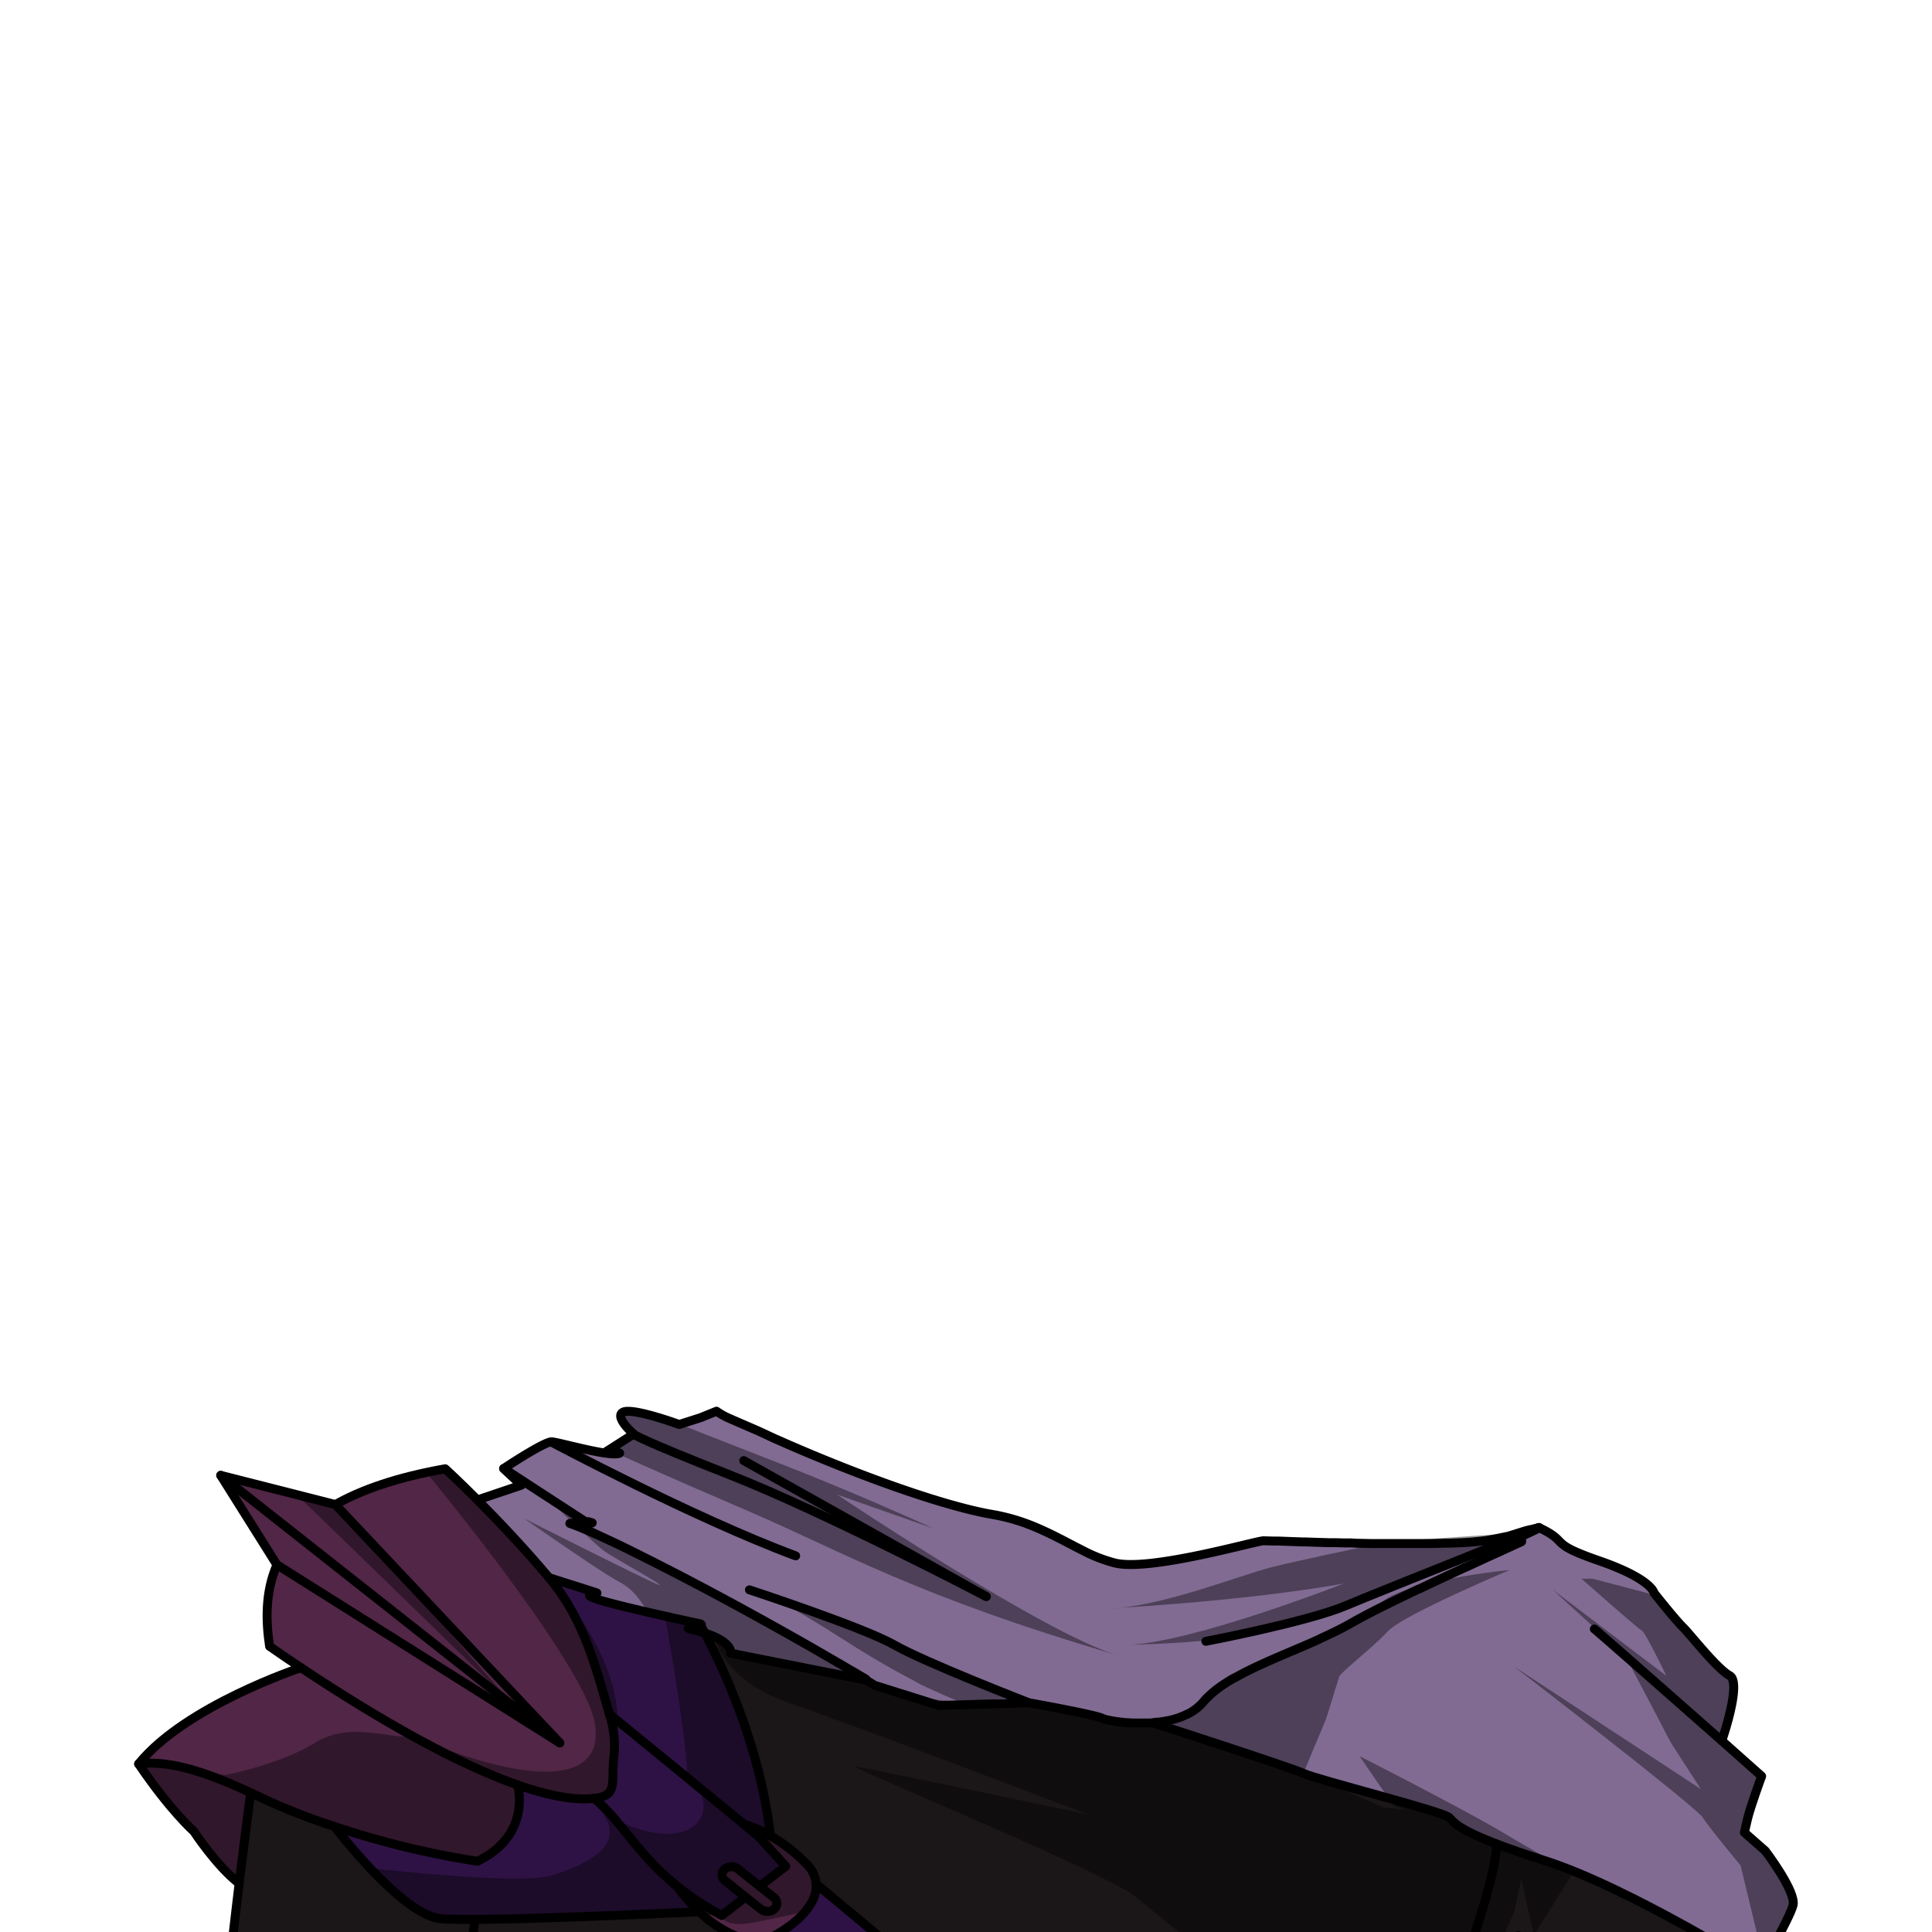 <svg id="outfit" xmlns="http://www.w3.org/2000/svg" viewBox="0 0 432 432">
  <defs>
    <style>.BUNTAI_RED_PANDA_OUTFIT_BUNTAI_RED_PANDA_OUTFIT_16_cls-1{fill:#2e1245;}.BUNTAI_RED_PANDA_OUTFIT_BUNTAI_RED_PANDA_OUTFIT_16_cls-2{fill:#522647;}.BUNTAI_RED_PANDA_OUTFIT_BUNTAI_RED_PANDA_OUTFIT_16_cls-3{fill:#816b92;}.BUNTAI_RED_PANDA_OUTFIT_BUNTAI_RED_PANDA_OUTFIT_16_cls-4{fill:#1b1617;}.BUNTAI_RED_PANDA_OUTFIT_BUNTAI_RED_PANDA_OUTFIT_16_cls-5,.BUNTAI_RED_PANDA_OUTFIT_BUNTAI_RED_PANDA_OUTFIT_16_cls-7{fill:none;stroke:#000;stroke-linecap:round;stroke-linejoin:round;}.BUNTAI_RED_PANDA_OUTFIT_BUNTAI_RED_PANDA_OUTFIT_16_cls-5{stroke-width:2px;}.BUNTAI_RED_PANDA_OUTFIT_BUNTAI_RED_PANDA_OUTFIT_16_cls-6{opacity:0.4;}.BUNTAI_RED_PANDA_OUTFIT_BUNTAI_RED_PANDA_OUTFIT_16_cls-7{stroke-width:1.86px;}</style>
  </defs>
  <path class="BUNTAI_RED_PANDA_OUTFIT_BUNTAI_RED_PANDA_OUTFIT_16_cls-1" d="M106.73,416.18c12-5.75,9.14-16.65,9-17,6.77,2.36,12.59,3.47,17.08,3,6.22,5.09,9.16,11.92,18.39,19.52h0a41.22,41.22,0,0,0,5.12,5.82s-49.2,2.37-57.87,1.55-23.68-20.6-23.68-20.6A193.65,193.65,0,0,0,106.73,416.18Z" />
  <path class="BUNTAI_RED_PANDA_OUTFIT_BUNTAI_RED_PANDA_OUTFIT_16_cls-1" d="M136.25,383.27h0c-2.89-9.56-5.34-20.74-13.5-30.5,5.21,1.67,9.91,3.17,10.53,3.35,1.46.41-5.4,0,2.12,2.05,6.17,1.68,13.29,3.22,21.12,4.93,4.59,8.42,13.44,26.85,15.75,47.39-3-1.84-5.55-3-5.55-3l2.75,3C155.27,398.77,142.73,388.55,136.25,383.27Z" />
  <path class="BUNTAI_RED_PANDA_OUTFIT_BUNTAI_RED_PANDA_OUTFIT_16_cls-2" d="M67.28,372.89c-2.33-1.55-4.68-3.15-7-4.77-.86-5.75-1-12.16,1.65-18.24l-12.55-20L75,336.42c5.85-3.31,13.82-6.1,24.55-8,0,0,2.93,2.66,7.24,7s10.26,10.55,16,17.38c8.16,9.76,10.61,20.94,13.5,30.5h0a22.12,22.12,0,0,1,1.06,9.06c-.76,6.15,1.12,9.2-4.47,9.79-4.49.49-10.31-.62-17.08-3,.11.39,2.93,11.29-9,17a193.65,193.65,0,0,1-31.92-7.76,142.74,142.74,0,0,1-14.53-5.58l-4.25-2c-8.08-3.69-17.27-7.38-25-6.43C41.48,381.37,67.28,372.89,67.28,372.89Z" />
  <path class="BUNTAI_RED_PANDA_OUTFIT_BUNTAI_RED_PANDA_OUTFIT_16_cls-2" d="M166.72,424.2l3.39,2.68a2.42,2.42,0,0,0,1.52.51,2.29,2.29,0,0,0,1.53-.56,1.68,1.68,0,0,0-.2-2.61l-3.09-2.43,5.83-4.48-6.21-6.82,0,0-2.75-3s2.5,1.19,5.55,3h0a36.48,36.48,0,0,1,8.47,6.72,7,7,0,0,1,1.77,4c.31,4.15-3.57,8.4-9.27,11.57a9.6,9.6,0,0,1-8,.38,25.53,25.53,0,0,1-8.87-5.73,41.22,41.22,0,0,1-5.12-5.82h0c-.37-.5-.71-1-1-1.51a106.71,106.71,0,0,0,11.19,8.17Z" />
  <path class="BUNTAI_RED_PANDA_OUTFIT_BUNTAI_RED_PANDA_OUTFIT_16_cls-2" d="M36,392.2l-5,2.21s6.73,10.56,12.37,15.1a60.35,60.35,0,0,0,10.1,11.63l3-24.48Z" />
  <path class="BUNTAI_RED_PANDA_OUTFIT_BUNTAI_RED_PANDA_OUTFIT_16_cls-2" d="M161.92,418a2.39,2.39,0,0,1,3-.07l4.91,3.88,3.09,2.43a1.68,1.68,0,0,1,.2,2.61,2.29,2.29,0,0,1-1.53.56,2.42,2.42,0,0,1-1.52-.51l-3.39-2.68-4.6-3.62A1.66,1.66,0,0,1,161.92,418Z" />
  <path class="BUNTAI_RED_PANDA_OUTFIT_BUNTAI_RED_PANDA_OUTFIT_16_cls-1" d="M132.84,402.12c5.59-.59,3.71-3.64,4.47-9.79a22.12,22.12,0,0,0-1.06-9.06c6.48,5.28,19,15.5,33.21,27.2l0,0,6.21,6.82-5.83,4.48L165,417.91a2.39,2.39,0,0,0-3,.07,1.66,1.66,0,0,0,.2,2.6l4.6,3.62-5.34,4.1a106.71,106.71,0,0,1-11.19-8.17c.33.5.67,1,1,1.51C142,414,139.06,407.21,132.84,402.12Z" />
  <path class="BUNTAI_RED_PANDA_OUTFIT_BUNTAI_RED_PANDA_OUTFIT_16_cls-1" d="M173.23,432.82c5.7-3.17,9.58-7.42,9.27-11.57,19.72,16.37,40.07,33.49,50.74,43.24v.15l-30.61,0c-10.9-9.34-24.37-20.61-37.4-31.41A9.6,9.6,0,0,0,173.23,432.82Z" />
  <path class="BUNTAI_RED_PANDA_OUTFIT_BUNTAI_RED_PANDA_OUTFIT_16_cls-3" d="M116.58,332.08l-9.8,3.3c4.41,4.41,10.26,10.55,16,17.38,5.21,1.67,9.91,3.17,10.53,3.35,1.46.41-5.4,0,2.12,2.05,6.17,1.68,13.29,3.22,21.12,4.93,1.73.38-4.06.76-2.26,1.16,9.95,2.2,9.14,5.41,9.14,5.41l30.19,6c-5.66-3.36-22.39-13.19-41.33-23-23.37-12.13-21.34-12.33-21.34-12.33l-18.32-11.91Z" />
  <path class="BUNTAI_RED_PANDA_OUTFIT_BUNTAI_RED_PANDA_OUTFIT_16_cls-3" d="M112.59,328.38l6,3.92,1.87,1.22h0l10.28,6.68.14.09h.17l.2,0,.13,0a.53.53,0,0,1,.16,0l.22.06h0l.28.09a2.33,2.33,0,0,1,.32.1c.12,0-5.16.08-5,.13l.48.17,1,.38c.48.18,1,.41,1.64.67l.78.33,1.81.79.9.41h0l2.3,1.07.77.36,1.15.54,1.4.68.73.35.57.29c.19.1.39.18.58.29s.66.32,1,.49l1,.51,1.75.87.91.46,1.83.94.92.46.15.08,3.16,1.63,2.78,1.45.47.25,2,1.05,1.72.92c8.4,4.48,16.11,8.79,22.24,12.29.4.23.78.44,1.16.67l.94.54,1.73,1,2.1,1.22,1.89,1.11.86.5,1,.57,1.27.76.31.17.88.53h0c1.32.78,2,1.22,2,1.22l.77.23,1.52.48h0l7.74,2.43,4.31,1.36,15.86-.49h0l4.25-.13s15,2.68,16.47,3.49l.14.06h0l.22.09.4.11.52.12.55.11.38.07.41.07.52.08c.55.08,1.15.15,1.78.21l.65.05,1.28.07.64,0c.64,0,1.3,0,2,0l.69,0h0c.42,0,.84,0,1.27-.09s.78-.07,1.17-.13l.16,0,.65-.1h0c.35-.05.69-.11,1-.19l.18,0c.31-.06.62-.14.93-.22h0l.62-.17.75-.23h0l.75-.28.6-.25.6-.28a.19.19,0,0,1,.08,0l0,0,.58-.31c.16-.08.3-.18.45-.26l.09-.06.54-.36,0,0,.19-.14.48-.38.18-.16a2.72,2.72,0,0,0,.35-.32,2.76,2.76,0,0,0,.3-.29c.19-.19.36-.38.53-.58a1.07,1.07,0,0,1,.14-.16l.07-.07.05-.07a.18.18,0,0,0,.05-.07l.2-.21.15-.17a.46.46,0,0,0,.07-.07l.05,0a1.66,1.66,0,0,1,.13-.14s0,0,0,0l0,0a1.59,1.59,0,0,1,.13-.13c.1-.11.21-.21.32-.31a.46.46,0,0,1,.07-.07l.12-.11.52-.46h0c.43-.37.88-.72,1.36-1.06.27-.21.56-.41.85-.6.79-.53,1.64-1.06,2.54-1.57l.07,0c.21-.13.44-.24.67-.37l.11-.06.42-.23c.34-.19.69-.36,1-.54l1.25-.62,1.28-.62.76-.35c.37-.18.75-.35,1.14-.52l.75-.34.15-.07c3.2-1.42,6.57-2.8,9.83-4.23l2.14-1q.64-.29,1.29-.6c.74-.34,1.46-.69,2.18-1.05,1.12-.55,2.2-1.13,3.23-1.72l.74-.42.89-.49,1.35-.72c1.35-.72,2.89-1.5,4.55-2.32l1.16-.57,2.74-1.34,1.78-.86.44-.21,1.3-.62.09,0,1.86-.89.7-.32.24-.12,1.89-.89,1.25-.58,2.54-1.18.53-.25,1.26-.59.07,0,4.91-2.27,2.21-1,4.7-2.15.61-.27c1-.46-1.65-.44-.82-.82h0l0,0,.61-.29h0l1.13-.51,1.08-.51.4-.19c.64-.3,1.05-.51,1.18-.59h0l-.17.05-.19.05-.26.07-.79.2a3.29,3.29,0,0,1-.37.1l-.14,0-.7.17c-.66.17-7.44,2.35-8.34,2.57-.43.09,8.67-2.25,8.18-2.15h0l-.16.05c-.5.11-1,.23-1.58.34l-1.11.24-1.35.28c-1.25.26-2.62.54-4.09.82l-.65.11-1.06.14-.7.07-.85.08c-1.65.15-3.6.24-5.77.31h-.08c-1.27,0-2.62.06-4,.08l-1.95,0h-4.72l-4.55,0h-.38l-1.41,0-3.5-.07L302,345l-1.48,0-1.89-.05-.65,0-.77,0c-1.9-.05-3.7-.11-5.34-.17l-.64,0-5.4-.2-.7,0-.41,0-2.16-.06c-1.68,0-25.14,6.83-33.15,5a33.65,33.65,0,0,1-7.36-2.86c-3.6-1.8-7.41-4-11.87-5.73a43.34,43.34,0,0,0-8.25-2.29c-9.37-1.58-26.43-7.29-45.57-15.59l-2-.88c-.23-.1-.47-.2-.69-.31h-.05l0,0L169.63,320l-1.64-.71c-1.84-.8-3.39-1.46-4.6-2a9.32,9.32,0,0,0-3.34-.76l-3.42.4-4.75,1.52h0s-10.07-3.7-12.43-2.81a1.21,1.21,0,0,0-.42.26c-.9.89.87,3,1.94,4,.42.42.73.7.73.7l-.26.16-1.89,1.2h0l-4,2.55s4.24.2,2.64.47h0c-2.95.48-13.69-2.7-14.89-2.65C121.41,322.5,112.59,328.38,112.59,328.38Z" />
  <path class="BUNTAI_RED_PANDA_OUTFIT_BUNTAI_RED_PANDA_OUTFIT_16_cls-3" d="M384.91,389.16l.15-.13s4.47-12.86,1.69-14.37-8.76-9.18-10.44-10.82-6.46-7.66-6.46-7.66-.44-3.1-12.31-7.21-6.23-4-13.43-7.41h0c-.43.47-31,15-41.51,21.11-10.74,6.16-27.3,10.48-33.19,17.66-2.59,3.17-7,4.47-11.35,4.86l0,.13s30.53,9.87,33.48,11.24,31.16,8.49,32.5,9.85c1,1.05,1.9,2.57,10.61,5.91,2.7,1,6.18,2.25,10.64,3.68,18.84,6,48.27,24.37,48.27,24.37S400.13,429,400.93,426s-6.19-12.19-6.19-12.19l-4.68-4.11.66-2.87c.66-2.88,3.2-9.72,3.2-9.72Z" />
  <path class="BUNTAI_RED_PANDA_OUTFIT_BUNTAI_RED_PANDA_OUTFIT_16_cls-4" d="M53.45,421.14c1-8,1.92-15.34,2.58-20.3l4.25,2a142.74,142.74,0,0,0,14.53,5.58s15,19.77,23.68,20.6,57.87-1.55,57.87-1.55a25.53,25.53,0,0,0,8.87,5.73c13,10.8,26.5,22.07,37.4,31.41l-153.37-.12C49.56,454.92,51.57,436.65,53.45,421.14Z" />
  <path class="BUNTAI_RED_PANDA_OUTFIT_BUNTAI_RED_PANDA_OUTFIT_16_cls-4" d="M180.73,417.21a36.48,36.48,0,0,0-8.47-6.72h0c-2.31-20.54-11.16-39-15.75-47.39,1.73.38-4.06.76-2.26,1.16,9.95,2.2,9.14,5.41,9.14,5.41l30.19,6h0l2,1.23.77.23,9.28,2.92,4.32,1.36,20.11-.61s15,2.67,16.47,3.48c.83.46,6,1.43,11.47,1l0,.13s30.53,9.87,33.48,11.24,31.16,8.49,32.5,9.85c1,1.05,1.9,2.57,10.61,5.91,2.7,1,6.18,2.25,10.64,3.68,18.84,6,48.27,24.37,48.27,24.37l-2.69,24.37-66.74,0h0l-90.89-.07v-.15c-10.67-9.75-31-26.87-50.74-43.24A7,7,0,0,0,180.73,417.21Z" />
  <path class="BUNTAI_RED_PANDA_OUTFIT_BUNTAI_RED_PANDA_OUTFIT_16_cls-5" d="M193.6,375.64c1.32.78,2,1.22,2,1.22l.77.23,1.52.48h0l7.74,2.43,4.31,1.36,15.86-.49h0l4.25-.13s15,2.68,16.47,3.49a.45.45,0,0,0,.14.06h0l.22.09.4.11.52.12.55.11.38.07.41.07.52.08c.55.08,1.15.15,1.78.21l.65.05,1.28.07.64,0q1,0,2,0l.68,0h0c.42,0,.84,0,1.27-.09s.78-.07,1.17-.13l.16,0,.65-.1h0c.35-.05.69-.11,1-.19l.18,0c.31-.06.62-.14.93-.22h0l.62-.17.75-.23h0l.75-.28.6-.25.6-.28a.19.19,0,0,1,.08,0l0,0,.58-.31c.16-.08.3-.18.45-.26l.09-.06.54-.36,0,0,.19-.14c.16-.12.32-.24.48-.38l.18-.16a2.72,2.72,0,0,0,.35-.32,2.76,2.76,0,0,0,.3-.29c.19-.19.36-.38.53-.58a1.07,1.07,0,0,1,.14-.16l.07-.07.05-.07a.18.18,0,0,0,.05-.07l.2-.21.15-.17a.46.46,0,0,0,.07-.07l.05,0a1.66,1.66,0,0,1,.13-.14s0,0,0,0l0,0a1.59,1.59,0,0,1,.13-.13c.1-.11.21-.21.32-.31a.46.46,0,0,1,.07-.07l.12-.11.52-.46h0c.43-.37.88-.72,1.36-1.06.27-.21.56-.41.85-.6.79-.53,1.64-1.06,2.54-1.57l.07,0c.21-.13.44-.24.67-.37l.11-.06.42-.23c.34-.19.69-.36,1-.54l1.25-.62,1.28-.62.76-.35c.37-.18.75-.35,1.14-.52l.75-.34.15-.07c3.2-1.42,6.57-2.8,9.83-4.23.72-.32,1.43-.63,2.14-1q.64-.29,1.29-.6c.74-.34,1.46-.69,2.18-1.05,1.12-.55,2.2-1.13,3.23-1.72l.74-.42.89-.49,1.35-.72c1.35-.72,2.89-1.5,4.55-2.32l1.16-.57,2.74-1.34,1.78-.86.44-.21,1.3-.62.09,0,1.86-.89.7-.32.24-.12,1.89-.89,1.25-.58c.85-.4,1.7-.8,2.54-1.18l.53-.25,1.26-.59.07,0,4.91-2.27,2.21-1,4.7-2.15.61-.27c1-.46-1.65-.44-.82-.82h0l0,0,.61-.29h0l1.13-.51,1.08-.51.4-.19c.64-.3,1.05-.51,1.18-.59h0" />
  <path class="BUNTAI_RED_PANDA_OUTFIT_BUNTAI_RED_PANDA_OUTFIT_16_cls-5" d="M344.11,341.56h-.05l-.17.05-.19.05-.26.07-.79.2a3.29,3.29,0,0,1-.37.1l-.14,0-.7.17c-.66.17-7.44,2.35-8.34,2.57-.43.09,8.67-2.25,8.18-2.15h0l-.16.05c-.5.11-1,.23-1.58.34l-1.11.24-1.35.28c-1.25.26-2.62.54-4.09.82l-.65.11-1.06.14-.7.07-.85.08c-1.65.15-3.6.24-5.77.31h-.08c-1.27,0-2.62.06-4,.08l-1.95,0h-4.72l-4.55,0h-.38l-1.41,0-3.5-.07L302,345l-1.48,0-1.89-.05-.65,0-.77,0c-1.9-.05-3.7-.11-5.34-.17l-.64,0-5.4-.2-.7,0-.41,0-2.16-.06c-1.68,0-25.14,6.83-33.15,5a33.65,33.65,0,0,1-7.36-2.86c-3.6-1.8-7.41-4-11.87-5.73a43.34,43.34,0,0,0-8.25-2.29c-9.37-1.58-26.43-7.29-45.57-15.59l-2-.88c-.23-.1-.47-.2-.69-.31h-.05l0,0L169.63,320l-1.64-.71c-1.84-.8-3.39-1.46-4.6-2a16.23,16.23,0,0,1-3.18-1.74L156.63,317l-4.75,1.52h0s-10.07-3.7-12.43-2.81a1.21,1.21,0,0,0-.42.26c-.9.89.87,3,1.94,4,.42.42.73.7.73.7l-.26.16-1.89,1.2h0l-4,2.55s4.24.2,2.64.47h0c-2.95.48-13.69-2.7-14.89-2.65-1.83.07-10.65,5.95-10.65,5.95l6,3.92,1.87,1.22h0l10.28,6.68.14.09h.17l.2,0,.13,0,.16,0,.22.06h0l.28.09a2.33,2.33,0,0,1,.32.1c.12,0-5.16.08-5,.13l.48.17,1,.38c.48.18,1,.41,1.64.67l.78.33,1.81.79.9.41h0l2.3,1.07.77.36,1.15.54,1.4.68.73.35.57.29c.19.1.39.18.58.29s.66.32,1,.49l1,.51,1.75.87.91.46,1.83.94.92.47.15.07,3.16,1.63,2.78,1.45.47.25,2,1.05,1.72.92c8.4,4.48,16.11,8.79,22.24,12.29.4.23.78.44,1.16.67l.94.54,1.73,1,2.1,1.22,1.89,1.11.86.5,1,.57,1.27.76.31.17.88.53" />
  <path class="BUNTAI_RED_PANDA_OUTFIT_BUNTAI_RED_PANDA_OUTFIT_16_cls-5" d="M384.91,389.16l.15-.12s3.57-10.26,2.35-13.53h0a1.47,1.47,0,0,0-.66-.84,4.25,4.25,0,0,1-.62-.4c-3-2.14-8.26-8.89-9.82-10.42-1.3-1.26-4.42-5.11-5.79-6.82l-.22-.27-.45-.57s-.44-3.1-12.31-7.21-6.23-4-13.43-7.41" />
  <path class="BUNTAI_RED_PANDA_OUTFIT_BUNTAI_RED_PANDA_OUTFIT_16_cls-5" d="M356.5,364.25c.46.28,17.48,15.28,28.41,24.91l9,8s-2.54,6.84-3.2,9.72l-.66,2.87,4.68,4.11s7,9.18,6.19,12.19-7.36,14.37-7.36,14.37S364.14,422,345.3,416c-4.46-1.43-7.94-2.64-10.64-3.68-8.71-3.34-9.58-4.86-10.61-5.91-1.34-1.36-29.57-8.48-32.5-9.85s-33.48-11.24-33.48-11.24" />
  <path class="BUNTAI_RED_PANDA_OUTFIT_BUNTAI_RED_PANDA_OUTFIT_16_cls-5" d="M122.74,352.76c5.21,1.67,9.91,3.17,10.53,3.35,1.46.41-5.4,0,2.12,2.05,6.17,1.68,13.29,3.22,21.12,4.93,1.73.38-4.06.76-2.26,1.16,9.95,2.2,9.14,5.41,9.14,5.41l30.19,6h0" />
  <polyline class="BUNTAI_RED_PANDA_OUTFIT_BUNTAI_RED_PANDA_OUTFIT_16_cls-5" points="112.59 328.38 116.58 332.08 106.78 335.38" />
  <path class="BUNTAI_RED_PANDA_OUTFIT_BUNTAI_RED_PANDA_OUTFIT_16_cls-5" d="M220.55,357l-.11-.06L166.31,326.6" />
  <path class="BUNTAI_RED_PANDA_OUTFIT_BUNTAI_RED_PANDA_OUTFIT_16_cls-5" d="M141.7,320.7s.88,1,21.74,9.19c20.21,7.95,54.86,25.93,57,27.05" />
  <path class="BUNTAI_RED_PANDA_OUTFIT_BUNTAI_RED_PANDA_OUTFIT_16_cls-5" d="M123.24,322.42s32,17.06,54.67,25.47" />
  <path class="BUNTAI_RED_PANDA_OUTFIT_BUNTAI_RED_PANDA_OUTFIT_16_cls-5" d="M230.11,380.76s-23.22-9-30.12-12.94-32.42-12.33-32.42-12.33" />
  <path class="BUNTAI_RED_PANDA_OUTFIT_BUNTAI_RED_PANDA_OUTFIT_16_cls-5" d="M344.11,341.56h0c-.55.43-34.58,13.84-43.21,17.48S269.63,367,269.63,367" />
  <path class="BUNTAI_RED_PANDA_OUTFIT_BUNTAI_RED_PANDA_OUTFIT_16_cls-5" d="M115.76,399.13c-13.37-4.67-30.48-14.26-48.48-26.24-2.33-1.55-4.68-3.15-7-4.77-.86-5.75-1-12.16,1.65-18.24" />
  <path class="BUNTAI_RED_PANDA_OUTFIT_BUNTAI_RED_PANDA_OUTFIT_16_cls-5" d="M136.25,383.27a22.12,22.12,0,0,1,1.06,9.06c-.76,6.15,1.12,9.2-4.47,9.79-4.49.49-10.31-.62-17.08-3" />
  <path class="BUNTAI_RED_PANDA_OUTFIT_BUNTAI_RED_PANDA_OUTFIT_16_cls-5" d="M75,336.42c5.85-3.31,13.82-6.1,24.55-8,0,0,2.93,2.66,7.24,7s10.26,10.55,16,17.38c8.16,9.76,10.61,20.94,13.5,30.5" />
  <polygon class="BUNTAI_RED_PANDA_OUTFIT_BUNTAI_RED_PANDA_OUTFIT_16_cls-5" points="49.35 329.89 74.99 336.42 125.17 389.72 61.91 349.88 49.35 329.89" />
  <line class="BUNTAI_RED_PANDA_OUTFIT_BUNTAI_RED_PANDA_OUTFIT_16_cls-5" x1="125.17" y1="389.72" x2="49.35" y2="329.89" />
  <path class="BUNTAI_RED_PANDA_OUTFIT_BUNTAI_RED_PANDA_OUTFIT_16_cls-5" d="M53.45,421.14c-5.08-3.94-10.1-11.63-10.1-11.63S38,404.78,31,394.41c10.5-13,36.3-21.52,36.3-21.52" />
  <path class="BUNTAI_RED_PANDA_OUTFIT_BUNTAI_RED_PANDA_OUTFIT_16_cls-5" d="M31,394.41c7.78-1,17,2.74,25.05,6.43l4.25,2a142.74,142.74,0,0,0,14.53,5.58,193.65,193.65,0,0,0,31.92,7.76c12-5.75,9.14-16.65,9-17h0" />
  <polyline class="BUNTAI_RED_PANDA_OUTFIT_BUNTAI_RED_PANDA_OUTFIT_16_cls-5" points="169.87 421.79 175.7 417.31 169.49 410.49" />
  <path class="BUNTAI_RED_PANDA_OUTFIT_BUNTAI_RED_PANDA_OUTFIT_16_cls-5" d="M151.23,421.64a16.82,16.82,0,0,1-1.32-1.12,65.24,65.24,0,0,0,11.47,7.78l5.34-4.1" />
  <path class="BUNTAI_RED_PANDA_OUTFIT_BUNTAI_RED_PANDA_OUTFIT_16_cls-5" d="M172.26,410.49a36.48,36.48,0,0,1,8.47,6.72,7,7,0,0,1,1.77,4c.31,4.15-3.57,8.4-9.27,11.57a9.6,9.6,0,0,1-8,.38,25.53,25.53,0,0,1-8.87-5.73,41.22,41.22,0,0,1-5.12-5.82" />
  <path class="BUNTAI_RED_PANDA_OUTFIT_BUNTAI_RED_PANDA_OUTFIT_16_cls-5" d="M169.46,410.47l-3.11-2.56a24.55,24.55,0,0,1,5.91,2.57" />
  <path class="BUNTAI_RED_PANDA_OUTFIT_BUNTAI_RED_PANDA_OUTFIT_16_cls-5" d="M182.49,421.25h0c19.72,16.37,40.07,33.49,50.74,43.24" />
  <path class="BUNTAI_RED_PANDA_OUTFIT_BUNTAI_RED_PANDA_OUTFIT_16_cls-5" d="M136.24,383.26h0c6.48,5.28,19,15.5,33.21,27.2l0,0" />
  <path class="BUNTAI_RED_PANDA_OUTFIT_BUNTAI_RED_PANDA_OUTFIT_16_cls-5" d="M166.72,424.2l3.39,2.68a2.42,2.42,0,0,0,1.52.51,2.29,2.29,0,0,0,1.53-.56,1.68,1.68,0,0,0-.2-2.61l-3.09-2.43L165,417.91a2.39,2.39,0,0,0-3,.07,1.66,1.66,0,0,0,.2,2.6Z" />
  <path class="BUNTAI_RED_PANDA_OUTFIT_BUNTAI_RED_PANDA_OUTFIT_16_cls-5" d="M132.84,402.12c6.22,5.09,9.16,11.92,18.39,19.52h0" />
  <path class="BUNTAI_RED_PANDA_OUTFIT_BUNTAI_RED_PANDA_OUTFIT_16_cls-5" d="M172.26,410.49h0c-2.31-20.54-11.16-39-15.75-47.39" />
  <path class="BUNTAI_RED_PANDA_OUTFIT_BUNTAI_RED_PANDA_OUTFIT_16_cls-5" d="M156.36,427.47s-49.2,2.37-57.87,1.55-23.68-20.6-23.68-20.6" />
  <path class="BUNTAI_RED_PANDA_OUTFIT_BUNTAI_RED_PANDA_OUTFIT_16_cls-5" d="M100.13,438.06l4.48,26.43s.09-10.82.16-17.19,1.4-18.11,1.4-18.11" />
  <path class="BUNTAI_RED_PANDA_OUTFIT_BUNTAI_RED_PANDA_OUTFIT_16_cls-5" d="M339.48,432.8c.43,4-15.59,30.57-15.35,31.91v0a99.94,99.94,0,0,0,0-10.43c-.21-8.08,10.27-31.61,10.51-41.95" />
  <path class="BUNTAI_RED_PANDA_OUTFIT_BUNTAI_RED_PANDA_OUTFIT_16_cls-5" d="M393.57,440.38l-2.69,24.37-66.74,0h0l-90.89-.07-30.61,0-153.37-.12c.3-9.57,2.31-27.84,4.19-43.35,1-8,1.92-15.34,2.58-20.3" />
  <g class="BUNTAI_RED_PANDA_OUTFIT_BUNTAI_RED_PANDA_OUTFIT_16_cls-6">
    <path d="M150.94,318.05s6.67,2.67,24,9.41,33.86,14.34,33.86,14.34l-21.63-7.61s46.66,31.33,62.93,36C204.43,356.75,188.53,347,167.57,338s-30.49-13.38-30.49-13.38l4.62-3.31-1.56-2.89-1.3-2.94Z" />
    <path d="M300.5,354.07c-1,.4-33.53,13.08-48.13,13.71,6.94-.16,13.36-.51,19.39-1.21h.06c10.51-1.22,19.83-3.44,28.65-7.35l.18-.07c.77-.34,1.53-.7,2.29-1.06,9.39-4.55,24.37-9.7,34-12.83h0c2.49-.82,1.05-1,2.62-1.53h0l0,0,.73-.22c1.36-.43,2.14-.66,2.14-.66l-1.12.08-.7,0h0l-.77.05-.43,0,1.8-.34h0l-30.6,2.07-1,.2h0l-1.07.23h0c-5.15,1.06-18.65,3.88-24.22,5.29-6.46,1.64-22.57,8-33.89,9.08C282.35,357.55,299.77,354.2,300.5,354.07Z" />
    <path d="M248.07,359.69c.78,0,1.59-.07,2.43-.14Z" />
    <path d="M353.62,353s12.78,11.3,13.52,11.62,5.47,10.11,5.47,10.11l-25.39-19.25,16.23,14.83s9.72,18.45,9.9,18.89,7,10.87,7,10.87L338.6,372.68s40.5,31.2,42.17,33.76,8.43,10.67,8.43,10.67l5.3,22s6.78-10.82,6.48-13.94-6.78-12.73-7.61-13.29a24,24,0,0,1-2.23-1.45,18.21,18.21,0,0,1-.42-3.61l2.67-10.19-7.71-7.49s2.89-11.72,1.72-13.66A177.8,177.8,0,0,1,374.85,362c-4.13-4.76-4.55-5.27-4.55-5.27L356.12,353Z" />
    <path d="M337.58,351.05s-23.94,10.09-27.27,13.72-10.5,9.09-10.87,10.16-2.66,8.77-3.06,9.73L291.65,396,261,386.28s5.9-3,9.31-6.95,8.23-5,12.68-7.61,20.13-7.91,25.57-13.15S337.58,351.05,337.58,351.05Z" />
    <path d="M350.61,417.93s-5.81-2.91-14.27-8S304,392.68,304,392.68s7.16,10.48,7.66,11,15.46,5.25,15.9,5.48,10.7,5.75,15.14,7.14A37.85,37.85,0,0,0,350.61,417.93Z" />
    <path d="M171.56,356.82s5,2.07,16.15,9.23,16,9.31,17.34,10.16,10,4.55,10,4.55l11.81-1.27s-14.34-4.67-21.7-8.73-11.89-7.21-14.58-7.67S171.56,356.82,171.56,356.82Z" />
    <path d="M118.91,331.88c.49.17,13.77,13.32,16.49,15.14s13.22,7.59,12,7.38-30.17-14.86-30.17-14.86,16.55,11.65,21.13,14.11,5.23,5.78,6.46,6.15,8.09,3.29,8.09,3.29,8.79,2,11,7.13c23.21,4.13,27.35,4.95,27.35,4.95S161,356.78,149.31,351.1a117.78,117.78,0,0,1-18.54-10.9Z" />
    <path d="M67.28,335.16c.14,0,49.22,47.72,48.48,47.14s-32.34-36.92-32.48-37.08L75,336.42Z" />
    <path d="M95.3,329.22S130.78,372,133,385.33,119.6,399.7,92.4,388.28c-5.71.55-14.11-3.44-22,1.44s-20,7.16-20,7.16L43.51,396l-10.13-1.78-1.86.94,17.24,21.39,4.63,5.06,3.16-20.58s10.65,6.55,31.18,11.17,19.82,3.53,19.82,3.53,11-4.2,7.14-17c10.31,3.51,18.82,6,22.06,1.72.91-1.2-.15-4,.39-6.2,2.47-9.87,1.36-22.75-12.7-39.44a289.2,289.2,0,0,0-24.9-26.44Z" />
    <path d="M148.77,361.88s4.54,24.83,4.92,35.14c9,7.92.71,19.78-19.06,8.2,5.56,7.56-3.71,11.73-11,14.08s-40.92-1.61-40.92-1.61S89.18,428,101,429.15c29-.49,56.1-1,56.1-1l3.9.18s1,2.76,7.29,1.58,11.86-2.49,11.86-2.49,2.81-5.89,2.81-6.14-4.37-6.72-5.69-7.33-6-4-6-4a131.34,131.34,0,0,0-6.57-29.17C159.49,366.7,157,364,157,364Z" />
    <path d="M159.38,364.25s.58,10.79,17,16.51,45.36,16.78,45.36,16.78l21.81,8.25S193.84,395.3,191.26,395s56.35,23.84,62.84,29.24,15.53,12.61,15.53,12.61l64.56.65,4.41-10.09,1.58-7.26,2.78,12.6,8.94-14.27s-8.31-3.39-19.7-8.59a69.24,69.24,0,0,0-22.81-5.71s-35-15.81-51.32-18.83c-10.18-.22-29.36-4-33-4.57s-13.06.66-23.9-2.3S184,374,184,374l-21.18-5.18S164.59,363.2,159.38,364.25Z" />
  </g>
  <path class="BUNTAI_RED_PANDA_OUTFIT_BUNTAI_RED_PANDA_OUTFIT_16_cls-7" d="M333.1,344.83c.13.06,6.26-1.88,6.38-1.81l.14.06.28.15.35.17h0l.11.07" />
</svg>